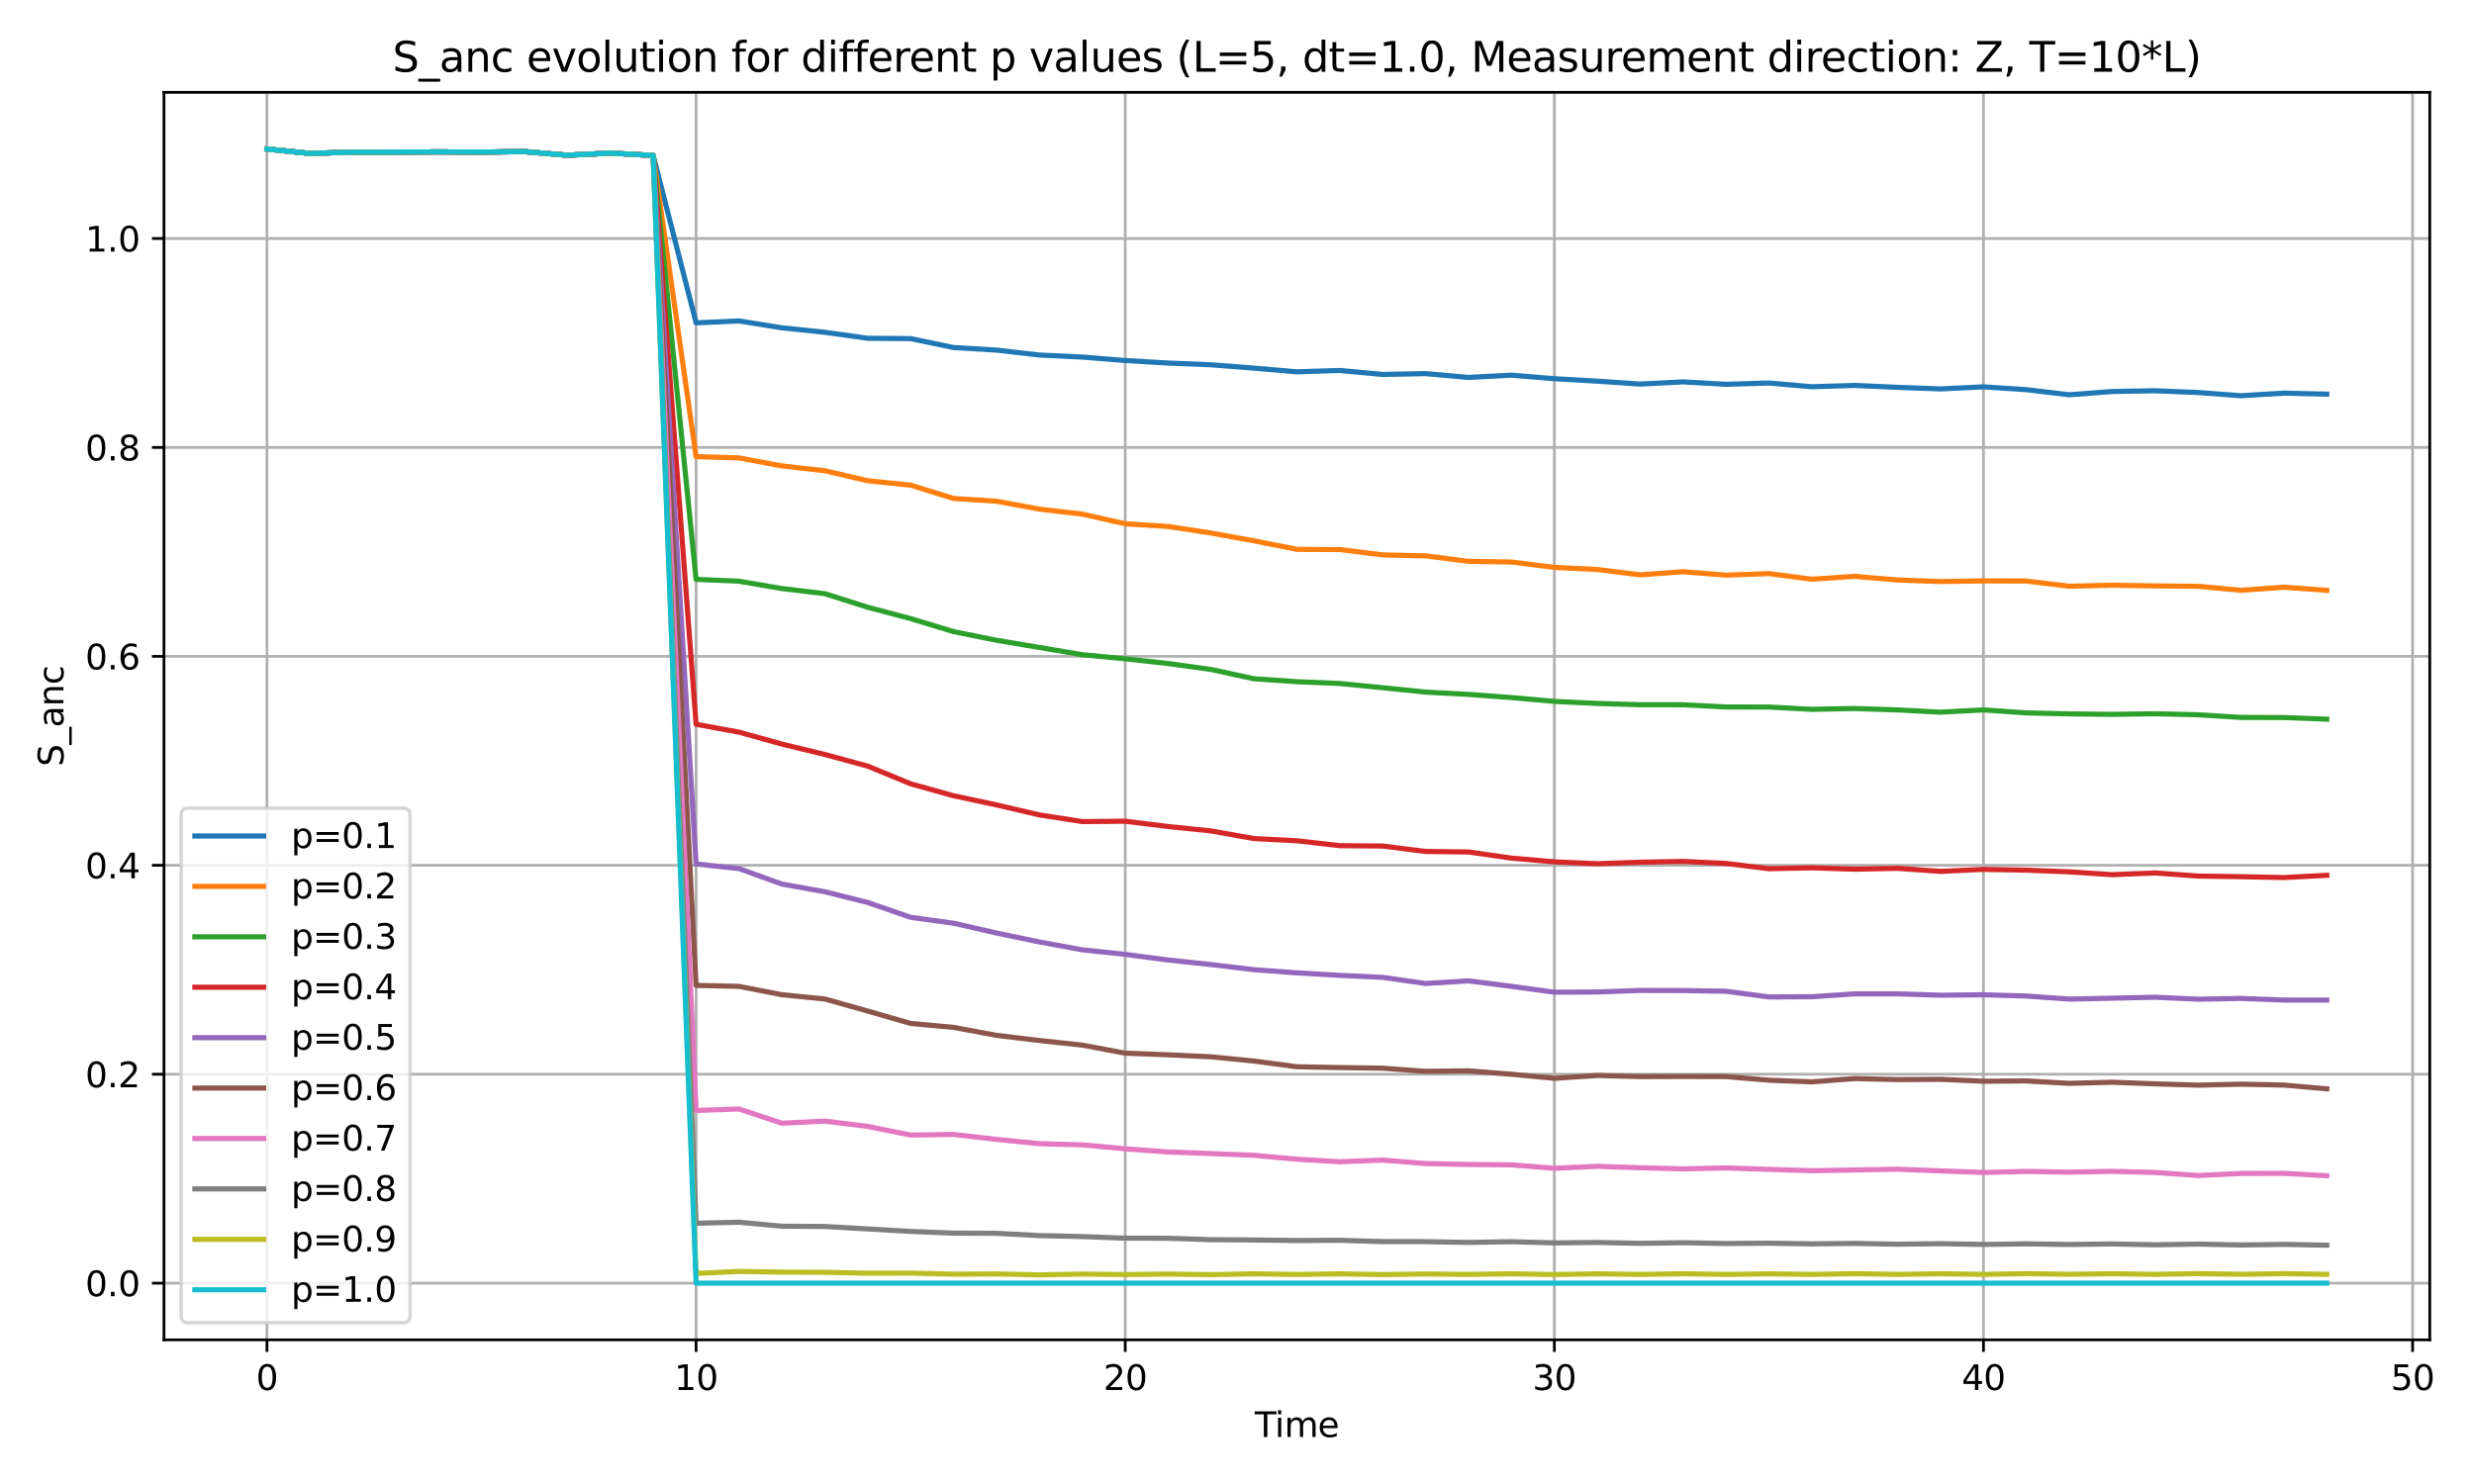 <?xml version="1.0" encoding="utf-8" standalone="no"?>
<!DOCTYPE svg PUBLIC "-//W3C//DTD SVG 1.1//EN"
  "http://www.w3.org/Graphics/SVG/1.1/DTD/svg11.dtd">
<svg xmlns:xlink="http://www.w3.org/1999/xlink" width="720pt" height="432pt" viewBox="0 0 720 432" xmlns="http://www.w3.org/2000/svg" version="1.1">
 <defs>
  <style type="text/css">*{stroke-linejoin: round; stroke-linecap: butt}</style>
 </defs>
 <g id="figure_1">
  <g id="patch_1">
   <path d="M 0 432 
L 720 432 
L 720 0 
L 0 0 
z
" style="fill: #ffffff"/>
  </g>
  <g id="axes_1">
   <g id="patch_2">
    <path d="M 47.72 390.04 
L 707.127 390.04 
L 707.127 26.88 
L 47.72 26.88 
z
" style="fill: #ffffff"/>
   </g>
   <g id="matplotlib.axis_1">
    <g id="xtick_1">
     <g id="line2d_1">
      <path d="M 77.693 390.04 
L 77.693 26.88 
" clip-path="url(#p3bf6d98d96)" style="fill: none; stroke: #b0b0b0; stroke-width: 0.8; stroke-linecap: square"/>
     </g>
     <g id="line2d_2">
      <defs>
       <path id="ma54928f739" d="M 0 0 
L 0 3.5 
" style="stroke: #000000; stroke-width: 0.8"/>
      </defs>
      <g>
       <use xlink:href="#ma54928f739" x="77.693" y="390.04" style="stroke: #000000; stroke-width: 0.8"/>
      </g>
     </g>
     <g id="text_1">
      <!-- 0 -->
      <g transform="translate(74.512 404.638) scale(0.1 -0.1)">
       <defs>
        <path id="DejaVuSans-30" d="M 2034 4250 
Q 1547 4250 1301 3770 
Q 1056 3291 1056 2328 
Q 1056 1369 1301 889 
Q 1547 409 2034 409 
Q 2525 409 2770 889 
Q 3016 1369 3016 2328 
Q 3016 3291 2770 3770 
Q 2525 4250 2034 4250 
z
M 2034 4750 
Q 2819 4750 3233 4129 
Q 3647 3509 3647 2328 
Q 3647 1150 3233 529 
Q 2819 -91 2034 -91 
Q 1250 -91 836 529 
Q 422 1150 422 2328 
Q 422 3509 836 4129 
Q 1250 4750 2034 4750 
z
" transform="scale(0.016)"/>
       </defs>
       <use xlink:href="#DejaVuSans-30"/>
      </g>
     </g>
    </g>
    <g id="xtick_2">
     <g id="line2d_3">
      <path d="M 202.581 390.04 
L 202.581 26.88 
" clip-path="url(#p3bf6d98d96)" style="fill: none; stroke: #b0b0b0; stroke-width: 0.8; stroke-linecap: square"/>
     </g>
     <g id="line2d_4">
      <g>
       <use xlink:href="#ma54928f739" x="202.581" y="390.04" style="stroke: #000000; stroke-width: 0.8"/>
      </g>
     </g>
     <g id="text_2">
      <!-- 10 -->
      <g transform="translate(196.218 404.638) scale(0.1 -0.1)">
       <defs>
        <path id="DejaVuSans-31" d="M 794 531 
L 1825 531 
L 1825 4091 
L 703 3866 
L 703 4441 
L 1819 4666 
L 2450 4666 
L 2450 531 
L 3481 531 
L 3481 0 
L 794 0 
L 794 531 
z
" transform="scale(0.016)"/>
       </defs>
       <use xlink:href="#DejaVuSans-31"/>
       <use xlink:href="#DejaVuSans-30" transform="translate(63.623 0)"/>
      </g>
     </g>
    </g>
    <g id="xtick_3">
     <g id="line2d_5">
      <path d="M 327.469 390.04 
L 327.469 26.88 
" clip-path="url(#p3bf6d98d96)" style="fill: none; stroke: #b0b0b0; stroke-width: 0.8; stroke-linecap: square"/>
     </g>
     <g id="line2d_6">
      <g>
       <use xlink:href="#ma54928f739" x="327.469" y="390.04" style="stroke: #000000; stroke-width: 0.8"/>
      </g>
     </g>
     <g id="text_3">
      <!-- 20 -->
      <g transform="translate(321.106 404.638) scale(0.1 -0.1)">
       <defs>
        <path id="DejaVuSans-32" d="M 1228 531 
L 3431 531 
L 3431 0 
L 469 0 
L 469 531 
Q 828 903 1448 1529 
Q 2069 2156 2228 2338 
Q 2531 2678 2651 2914 
Q 2772 3150 2772 3378 
Q 2772 3750 2511 3984 
Q 2250 4219 1831 4219 
Q 1534 4219 1204 4116 
Q 875 4013 500 3803 
L 500 4441 
Q 881 4594 1212 4672 
Q 1544 4750 1819 4750 
Q 2544 4750 2975 4387 
Q 3406 4025 3406 3419 
Q 3406 3131 3298 2873 
Q 3191 2616 2906 2266 
Q 2828 2175 2409 1742 
Q 1991 1309 1228 531 
z
" transform="scale(0.016)"/>
       </defs>
       <use xlink:href="#DejaVuSans-32"/>
       <use xlink:href="#DejaVuSans-30" transform="translate(63.623 0)"/>
      </g>
     </g>
    </g>
    <g id="xtick_4">
     <g id="line2d_7">
      <path d="M 452.356 390.04 
L 452.356 26.88 
" clip-path="url(#p3bf6d98d96)" style="fill: none; stroke: #b0b0b0; stroke-width: 0.8; stroke-linecap: square"/>
     </g>
     <g id="line2d_8">
      <g>
       <use xlink:href="#ma54928f739" x="452.356" y="390.04" style="stroke: #000000; stroke-width: 0.8"/>
      </g>
     </g>
     <g id="text_4">
      <!-- 30 -->
      <g transform="translate(445.994 404.638) scale(0.1 -0.1)">
       <defs>
        <path id="DejaVuSans-33" d="M 2597 2516 
Q 3050 2419 3304 2112 
Q 3559 1806 3559 1356 
Q 3559 666 3084 287 
Q 2609 -91 1734 -91 
Q 1441 -91 1130 -33 
Q 819 25 488 141 
L 488 750 
Q 750 597 1062 519 
Q 1375 441 1716 441 
Q 2309 441 2620 675 
Q 2931 909 2931 1356 
Q 2931 1769 2642 2001 
Q 2353 2234 1838 2234 
L 1294 2234 
L 1294 2753 
L 1863 2753 
Q 2328 2753 2575 2939 
Q 2822 3125 2822 3475 
Q 2822 3834 2567 4026 
Q 2313 4219 1838 4219 
Q 1578 4219 1281 4162 
Q 984 4106 628 3988 
L 628 4550 
Q 988 4650 1302 4700 
Q 1616 4750 1894 4750 
Q 2613 4750 3031 4423 
Q 3450 4097 3450 3541 
Q 3450 3153 3228 2886 
Q 3006 2619 2597 2516 
z
" transform="scale(0.016)"/>
       </defs>
       <use xlink:href="#DejaVuSans-33"/>
       <use xlink:href="#DejaVuSans-30" transform="translate(63.623 0)"/>
      </g>
     </g>
    </g>
    <g id="xtick_5">
     <g id="line2d_9">
      <path d="M 577.244 390.04 
L 577.244 26.88 
" clip-path="url(#p3bf6d98d96)" style="fill: none; stroke: #b0b0b0; stroke-width: 0.8; stroke-linecap: square"/>
     </g>
     <g id="line2d_10">
      <g>
       <use xlink:href="#ma54928f739" x="577.244" y="390.04" style="stroke: #000000; stroke-width: 0.8"/>
      </g>
     </g>
     <g id="text_5">
      <!-- 40 -->
      <g transform="translate(570.882 404.638) scale(0.1 -0.1)">
       <defs>
        <path id="DejaVuSans-34" d="M 2419 4116 
L 825 1625 
L 2419 1625 
L 2419 4116 
z
M 2253 4666 
L 3047 4666 
L 3047 1625 
L 3713 1625 
L 3713 1100 
L 3047 1100 
L 3047 0 
L 2419 0 
L 2419 1100 
L 313 1100 
L 313 1709 
L 2253 4666 
z
" transform="scale(0.016)"/>
       </defs>
       <use xlink:href="#DejaVuSans-34"/>
       <use xlink:href="#DejaVuSans-30" transform="translate(63.623 0)"/>
      </g>
     </g>
    </g>
    <g id="xtick_6">
     <g id="line2d_11">
      <path d="M 702.132 390.04 
L 702.132 26.88 
" clip-path="url(#p3bf6d98d96)" style="fill: none; stroke: #b0b0b0; stroke-width: 0.8; stroke-linecap: square"/>
     </g>
     <g id="line2d_12">
      <g>
       <use xlink:href="#ma54928f739" x="702.132" y="390.04" style="stroke: #000000; stroke-width: 0.8"/>
      </g>
     </g>
     <g id="text_6">
      <!-- 50 -->
      <g transform="translate(695.769 404.638) scale(0.1 -0.1)">
       <defs>
        <path id="DejaVuSans-35" d="M 691 4666 
L 3169 4666 
L 3169 4134 
L 1269 4134 
L 1269 2991 
Q 1406 3038 1543 3061 
Q 1681 3084 1819 3084 
Q 2600 3084 3056 2656 
Q 3513 2228 3513 1497 
Q 3513 744 3044 326 
Q 2575 -91 1722 -91 
Q 1428 -91 1123 -41 
Q 819 9 494 109 
L 494 744 
Q 775 591 1075 516 
Q 1375 441 1709 441 
Q 2250 441 2565 725 
Q 2881 1009 2881 1497 
Q 2881 1984 2565 2268 
Q 2250 2553 1709 2553 
Q 1456 2553 1204 2497 
Q 953 2441 691 2322 
L 691 4666 
z
" transform="scale(0.016)"/>
       </defs>
       <use xlink:href="#DejaVuSans-35"/>
       <use xlink:href="#DejaVuSans-30" transform="translate(63.623 0)"/>
      </g>
     </g>
    </g>
    <g id="text_7">
     <!-- Time -->
     <g transform="translate(365.19 418.317) scale(0.1 -0.1)">
      <defs>
       <path id="DejaVuSans-54" d="M -19 4666 
L 3928 4666 
L 3928 4134 
L 2272 4134 
L 2272 0 
L 1638 0 
L 1638 4134 
L -19 4134 
L -19 4666 
z
" transform="scale(0.016)"/>
       <path id="DejaVuSans-69" d="M 603 3500 
L 1178 3500 
L 1178 0 
L 603 0 
L 603 3500 
z
M 603 4863 
L 1178 4863 
L 1178 4134 
L 603 4134 
L 603 4863 
z
" transform="scale(0.016)"/>
       <path id="DejaVuSans-6d" d="M 3328 2828 
Q 3544 3216 3844 3400 
Q 4144 3584 4550 3584 
Q 5097 3584 5394 3201 
Q 5691 2819 5691 2113 
L 5691 0 
L 5113 0 
L 5113 2094 
Q 5113 2597 4934 2840 
Q 4756 3084 4391 3084 
Q 3944 3084 3684 2787 
Q 3425 2491 3425 1978 
L 3425 0 
L 2847 0 
L 2847 2094 
Q 2847 2600 2669 2842 
Q 2491 3084 2119 3084 
Q 1678 3084 1418 2786 
Q 1159 2488 1159 1978 
L 1159 0 
L 581 0 
L 581 3500 
L 1159 3500 
L 1159 2956 
Q 1356 3278 1631 3431 
Q 1906 3584 2284 3584 
Q 2666 3584 2933 3390 
Q 3200 3197 3328 2828 
z
" transform="scale(0.016)"/>
       <path id="DejaVuSans-65" d="M 3597 1894 
L 3597 1613 
L 953 1613 
Q 991 1019 1311 708 
Q 1631 397 2203 397 
Q 2534 397 2845 478 
Q 3156 559 3463 722 
L 3463 178 
Q 3153 47 2828 -22 
Q 2503 -91 2169 -91 
Q 1331 -91 842 396 
Q 353 884 353 1716 
Q 353 2575 817 3079 
Q 1281 3584 2069 3584 
Q 2775 3584 3186 3129 
Q 3597 2675 3597 1894 
z
M 3022 2063 
Q 3016 2534 2758 2815 
Q 2500 3097 2075 3097 
Q 1594 3097 1305 2825 
Q 1016 2553 972 2059 
L 3022 2063 
z
" transform="scale(0.016)"/>
      </defs>
      <use xlink:href="#DejaVuSans-54"/>
      <use xlink:href="#DejaVuSans-69" transform="translate(57.959 0)"/>
      <use xlink:href="#DejaVuSans-6d" transform="translate(85.742 0)"/>
      <use xlink:href="#DejaVuSans-65" transform="translate(183.154 0)"/>
     </g>
    </g>
   </g>
   <g id="matplotlib.axis_2">
    <g id="ytick_1">
     <g id="line2d_13">
      <path d="M 47.72 373.533 
L 707.127 373.533 
" clip-path="url(#p3bf6d98d96)" style="fill: none; stroke: #b0b0b0; stroke-width: 0.8; stroke-linecap: square"/>
     </g>
     <g id="line2d_14">
      <defs>
       <path id="m54a46d6763" d="M 0 0 
L -3.5 0 
" style="stroke: #000000; stroke-width: 0.8"/>
      </defs>
      <g>
       <use xlink:href="#m54a46d6763" x="47.72" y="373.533" style="stroke: #000000; stroke-width: 0.8"/>
      </g>
     </g>
     <g id="text_8">
      <!-- 0.0 -->
      <g transform="translate(24.817 377.332) scale(0.1 -0.1)">
       <defs>
        <path id="DejaVuSans-2e" d="M 684 794 
L 1344 794 
L 1344 0 
L 684 0 
L 684 794 
z
" transform="scale(0.016)"/>
       </defs>
       <use xlink:href="#DejaVuSans-30"/>
       <use xlink:href="#DejaVuSans-2e" transform="translate(63.623 0)"/>
       <use xlink:href="#DejaVuSans-30" transform="translate(95.41 0)"/>
      </g>
     </g>
    </g>
    <g id="ytick_2">
     <g id="line2d_15">
      <path d="M 47.72 312.711 
L 707.127 312.711 
" clip-path="url(#p3bf6d98d96)" style="fill: none; stroke: #b0b0b0; stroke-width: 0.8; stroke-linecap: square"/>
     </g>
     <g id="line2d_16">
      <g>
       <use xlink:href="#m54a46d6763" x="47.72" y="312.711" style="stroke: #000000; stroke-width: 0.8"/>
      </g>
     </g>
     <g id="text_9">
      <!-- 0.2 -->
      <g transform="translate(24.817 316.511) scale(0.1 -0.1)">
       <use xlink:href="#DejaVuSans-30"/>
       <use xlink:href="#DejaVuSans-2e" transform="translate(63.623 0)"/>
       <use xlink:href="#DejaVuSans-32" transform="translate(95.41 0)"/>
      </g>
     </g>
    </g>
    <g id="ytick_3">
     <g id="line2d_17">
      <path d="M 47.72 251.89 
L 707.127 251.89 
" clip-path="url(#p3bf6d98d96)" style="fill: none; stroke: #b0b0b0; stroke-width: 0.8; stroke-linecap: square"/>
     </g>
     <g id="line2d_18">
      <g>
       <use xlink:href="#m54a46d6763" x="47.72" y="251.89" style="stroke: #000000; stroke-width: 0.8"/>
      </g>
     </g>
     <g id="text_10">
      <!-- 0.4 -->
      <g transform="translate(24.817 255.689) scale(0.1 -0.1)">
       <use xlink:href="#DejaVuSans-30"/>
       <use xlink:href="#DejaVuSans-2e" transform="translate(63.623 0)"/>
       <use xlink:href="#DejaVuSans-34" transform="translate(95.41 0)"/>
      </g>
     </g>
    </g>
    <g id="ytick_4">
     <g id="line2d_19">
      <path d="M 47.72 191.069 
L 707.127 191.069 
" clip-path="url(#p3bf6d98d96)" style="fill: none; stroke: #b0b0b0; stroke-width: 0.8; stroke-linecap: square"/>
     </g>
     <g id="line2d_20">
      <g>
       <use xlink:href="#m54a46d6763" x="47.72" y="191.069" style="stroke: #000000; stroke-width: 0.8"/>
      </g>
     </g>
     <g id="text_11">
      <!-- 0.6 -->
      <g transform="translate(24.817 194.868) scale(0.1 -0.1)">
       <defs>
        <path id="DejaVuSans-36" d="M 2113 2584 
Q 1688 2584 1439 2293 
Q 1191 2003 1191 1497 
Q 1191 994 1439 701 
Q 1688 409 2113 409 
Q 2538 409 2786 701 
Q 3034 994 3034 1497 
Q 3034 2003 2786 2293 
Q 2538 2584 2113 2584 
z
M 3366 4563 
L 3366 3988 
Q 3128 4100 2886 4159 
Q 2644 4219 2406 4219 
Q 1781 4219 1451 3797 
Q 1122 3375 1075 2522 
Q 1259 2794 1537 2939 
Q 1816 3084 2150 3084 
Q 2853 3084 3261 2657 
Q 3669 2231 3669 1497 
Q 3669 778 3244 343 
Q 2819 -91 2113 -91 
Q 1303 -91 875 529 
Q 447 1150 447 2328 
Q 447 3434 972 4092 
Q 1497 4750 2381 4750 
Q 2619 4750 2861 4703 
Q 3103 4656 3366 4563 
z
" transform="scale(0.016)"/>
       </defs>
       <use xlink:href="#DejaVuSans-30"/>
       <use xlink:href="#DejaVuSans-2e" transform="translate(63.623 0)"/>
       <use xlink:href="#DejaVuSans-36" transform="translate(95.41 0)"/>
      </g>
     </g>
    </g>
    <g id="ytick_5">
     <g id="line2d_21">
      <path d="M 47.72 130.247 
L 707.127 130.247 
" clip-path="url(#p3bf6d98d96)" style="fill: none; stroke: #b0b0b0; stroke-width: 0.8; stroke-linecap: square"/>
     </g>
     <g id="line2d_22">
      <g>
       <use xlink:href="#m54a46d6763" x="47.72" y="130.247" style="stroke: #000000; stroke-width: 0.8"/>
      </g>
     </g>
     <g id="text_12">
      <!-- 0.8 -->
      <g transform="translate(24.817 134.046) scale(0.1 -0.1)">
       <defs>
        <path id="DejaVuSans-38" d="M 2034 2216 
Q 1584 2216 1326 1975 
Q 1069 1734 1069 1313 
Q 1069 891 1326 650 
Q 1584 409 2034 409 
Q 2484 409 2743 651 
Q 3003 894 3003 1313 
Q 3003 1734 2745 1975 
Q 2488 2216 2034 2216 
z
M 1403 2484 
Q 997 2584 770 2862 
Q 544 3141 544 3541 
Q 544 4100 942 4425 
Q 1341 4750 2034 4750 
Q 2731 4750 3128 4425 
Q 3525 4100 3525 3541 
Q 3525 3141 3298 2862 
Q 3072 2584 2669 2484 
Q 3125 2378 3379 2068 
Q 3634 1759 3634 1313 
Q 3634 634 3220 271 
Q 2806 -91 2034 -91 
Q 1263 -91 848 271 
Q 434 634 434 1313 
Q 434 1759 690 2068 
Q 947 2378 1403 2484 
z
M 1172 3481 
Q 1172 3119 1398 2916 
Q 1625 2713 2034 2713 
Q 2441 2713 2670 2916 
Q 2900 3119 2900 3481 
Q 2900 3844 2670 4047 
Q 2441 4250 2034 4250 
Q 1625 4250 1398 4047 
Q 1172 3844 1172 3481 
z
" transform="scale(0.016)"/>
       </defs>
       <use xlink:href="#DejaVuSans-30"/>
       <use xlink:href="#DejaVuSans-2e" transform="translate(63.623 0)"/>
       <use xlink:href="#DejaVuSans-38" transform="translate(95.41 0)"/>
      </g>
     </g>
    </g>
    <g id="ytick_6">
     <g id="line2d_23">
      <path d="M 47.72 69.426 
L 707.127 69.426 
" clip-path="url(#p3bf6d98d96)" style="fill: none; stroke: #b0b0b0; stroke-width: 0.8; stroke-linecap: square"/>
     </g>
     <g id="line2d_24">
      <g>
       <use xlink:href="#m54a46d6763" x="47.72" y="69.426" style="stroke: #000000; stroke-width: 0.8"/>
      </g>
     </g>
     <g id="text_13">
      <!-- 1.0 -->
      <g transform="translate(24.817 73.225) scale(0.1 -0.1)">
       <use xlink:href="#DejaVuSans-31"/>
       <use xlink:href="#DejaVuSans-2e" transform="translate(63.623 0)"/>
       <use xlink:href="#DejaVuSans-30" transform="translate(95.41 0)"/>
      </g>
     </g>
    </g>
    <g id="text_14">
     <!-- S_anc -->
     <g transform="translate(18.459 223.116) rotate(-90) scale(0.1 -0.1)">
      <defs>
       <path id="DejaVuSans-53" d="M 3425 4513 
L 3425 3897 
Q 3066 4069 2747 4153 
Q 2428 4238 2131 4238 
Q 1616 4238 1336 4038 
Q 1056 3838 1056 3469 
Q 1056 3159 1242 3001 
Q 1428 2844 1947 2747 
L 2328 2669 
Q 3034 2534 3370 2195 
Q 3706 1856 3706 1288 
Q 3706 609 3251 259 
Q 2797 -91 1919 -91 
Q 1588 -91 1214 -16 
Q 841 59 441 206 
L 441 856 
Q 825 641 1194 531 
Q 1563 422 1919 422 
Q 2459 422 2753 634 
Q 3047 847 3047 1241 
Q 3047 1584 2836 1778 
Q 2625 1972 2144 2069 
L 1759 2144 
Q 1053 2284 737 2584 
Q 422 2884 422 3419 
Q 422 4038 858 4394 
Q 1294 4750 2059 4750 
Q 2388 4750 2728 4690 
Q 3069 4631 3425 4513 
z
" transform="scale(0.016)"/>
       <path id="DejaVuSans-5f" d="M 3263 -1063 
L 3263 -1509 
L -63 -1509 
L -63 -1063 
L 3263 -1063 
z
" transform="scale(0.016)"/>
       <path id="DejaVuSans-61" d="M 2194 1759 
Q 1497 1759 1228 1600 
Q 959 1441 959 1056 
Q 959 750 1161 570 
Q 1363 391 1709 391 
Q 2188 391 2477 730 
Q 2766 1069 2766 1631 
L 2766 1759 
L 2194 1759 
z
M 3341 1997 
L 3341 0 
L 2766 0 
L 2766 531 
Q 2569 213 2275 61 
Q 1981 -91 1556 -91 
Q 1019 -91 701 211 
Q 384 513 384 1019 
Q 384 1609 779 1909 
Q 1175 2209 1959 2209 
L 2766 2209 
L 2766 2266 
Q 2766 2663 2505 2880 
Q 2244 3097 1772 3097 
Q 1472 3097 1187 3025 
Q 903 2953 641 2809 
L 641 3341 
Q 956 3463 1253 3523 
Q 1550 3584 1831 3584 
Q 2591 3584 2966 3190 
Q 3341 2797 3341 1997 
z
" transform="scale(0.016)"/>
       <path id="DejaVuSans-6e" d="M 3513 2113 
L 3513 0 
L 2938 0 
L 2938 2094 
Q 2938 2591 2744 2837 
Q 2550 3084 2163 3084 
Q 1697 3084 1428 2787 
Q 1159 2491 1159 1978 
L 1159 0 
L 581 0 
L 581 3500 
L 1159 3500 
L 1159 2956 
Q 1366 3272 1645 3428 
Q 1925 3584 2291 3584 
Q 2894 3584 3203 3211 
Q 3513 2838 3513 2113 
z
" transform="scale(0.016)"/>
       <path id="DejaVuSans-63" d="M 3122 3366 
L 3122 2828 
Q 2878 2963 2633 3030 
Q 2388 3097 2138 3097 
Q 1578 3097 1268 2742 
Q 959 2388 959 1747 
Q 959 1106 1268 751 
Q 1578 397 2138 397 
Q 2388 397 2633 464 
Q 2878 531 3122 666 
L 3122 134 
Q 2881 22 2623 -34 
Q 2366 -91 2075 -91 
Q 1284 -91 818 406 
Q 353 903 353 1747 
Q 353 2603 823 3093 
Q 1294 3584 2113 3584 
Q 2378 3584 2631 3529 
Q 2884 3475 3122 3366 
z
" transform="scale(0.016)"/>
      </defs>
      <use xlink:href="#DejaVuSans-53"/>
      <use xlink:href="#DejaVuSans-5f" transform="translate(63.477 0)"/>
      <use xlink:href="#DejaVuSans-61" transform="translate(113.477 0)"/>
      <use xlink:href="#DejaVuSans-6e" transform="translate(174.756 0)"/>
      <use xlink:href="#DejaVuSans-63" transform="translate(238.135 0)"/>
     </g>
    </g>
   </g>
   <g id="line2d_25">
    <path d="M 77.693 43.387 
L 90.182 44.658 
L 102.671 44.299 
L 115.159 44.279 
L 127.648 44.217 
L 140.137 44.274 
L 152.626 44.13 
L 165.114 45.188 
L 177.603 44.578 
L 190.092 45.254 
L 202.581 93.978 
L 215.07 93.424 
L 227.558 95.434 
L 240.047 96.725 
L 252.536 98.474 
L 265.025 98.579 
L 277.513 101.167 
L 290.002 101.918 
L 302.491 103.355 
L 314.98 103.943 
L 327.469 104.949 
L 339.957 105.688 
L 352.446 106.187 
L 364.935 107.166 
L 377.424 108.235 
L 389.912 107.845 
L 402.401 109.004 
L 414.89 108.758 
L 427.379 109.871 
L 439.868 109.208 
L 452.356 110.245 
L 464.845 110.952 
L 477.334 111.803 
L 489.823 111.165 
L 502.311 111.873 
L 514.8 111.5 
L 527.289 112.58 
L 539.778 112.198 
L 552.266 112.756 
L 564.755 113.212 
L 577.244 112.617 
L 589.733 113.431 
L 602.222 114.919 
L 614.71 113.967 
L 627.199 113.753 
L 639.688 114.259 
L 652.177 115.199 
L 664.665 114.442 
L 677.154 114.739 
" clip-path="url(#p3bf6d98d96)" style="fill: none; stroke: #1f77b4; stroke-width: 1.5; stroke-linecap: square"/>
   </g>
   <g id="line2d_26">
    <path d="M 77.693 43.387 
L 90.182 44.658 
L 102.671 44.299 
L 115.159 44.279 
L 127.648 44.217 
L 140.137 44.274 
L 152.626 44.13 
L 165.114 45.188 
L 177.603 44.578 
L 190.092 45.254 
L 202.581 132.929 
L 215.07 133.296 
L 227.558 135.636 
L 240.047 137.037 
L 252.536 139.948 
L 265.025 141.233 
L 277.513 145.11 
L 290.002 145.902 
L 302.491 148.216 
L 314.98 149.658 
L 327.469 152.479 
L 339.957 153.26 
L 352.446 155.173 
L 364.935 157.441 
L 377.424 159.915 
L 389.912 159.968 
L 402.401 161.534 
L 414.89 161.82 
L 427.379 163.401 
L 439.868 163.61 
L 452.356 165.165 
L 464.845 165.784 
L 477.334 167.337 
L 489.823 166.431 
L 502.311 167.426 
L 514.8 166.981 
L 527.289 168.606 
L 539.778 167.775 
L 552.266 168.836 
L 564.755 169.286 
L 577.244 169.108 
L 589.733 169.139 
L 602.222 170.654 
L 614.71 170.358 
L 627.199 170.561 
L 639.688 170.669 
L 652.177 171.839 
L 664.665 170.947 
L 677.154 171.849 
" clip-path="url(#p3bf6d98d96)" style="fill: none; stroke: #ff7f0e; stroke-width: 1.5; stroke-linecap: square"/>
   </g>
   <g id="line2d_27">
    <path d="M 77.693 43.387 
L 90.182 44.658 
L 102.671 44.299 
L 115.159 44.279 
L 127.648 44.217 
L 140.137 44.274 
L 152.626 44.13 
L 165.114 45.188 
L 177.603 44.578 
L 190.092 45.254 
L 202.581 168.646 
L 215.07 169.19 
L 227.558 171.33 
L 240.047 172.824 
L 252.536 176.778 
L 265.025 180.08 
L 277.513 183.873 
L 290.002 186.38 
L 302.491 188.479 
L 314.98 190.585 
L 327.469 191.778 
L 339.957 193.158 
L 352.446 194.886 
L 364.935 197.59 
L 377.424 198.446 
L 389.912 198.965 
L 402.401 200.201 
L 414.89 201.472 
L 427.379 202.149 
L 439.868 203.064 
L 452.356 204.179 
L 464.845 204.777 
L 477.334 205.144 
L 489.823 205.165 
L 502.311 205.807 
L 514.8 205.821 
L 527.289 206.493 
L 539.778 206.249 
L 552.266 206.664 
L 564.755 207.318 
L 577.244 206.657 
L 589.733 207.531 
L 602.222 207.812 
L 614.71 207.956 
L 627.199 207.777 
L 639.688 208.071 
L 652.177 208.846 
L 664.665 208.881 
L 677.154 209.351 
" clip-path="url(#p3bf6d98d96)" style="fill: none; stroke: #2ca02c; stroke-width: 1.5; stroke-linecap: square"/>
   </g>
   <g id="line2d_28">
    <path d="M 77.693 43.387 
L 90.182 44.658 
L 102.671 44.299 
L 115.159 44.279 
L 127.648 44.217 
L 140.137 44.274 
L 152.626 44.13 
L 165.114 45.188 
L 177.603 44.578 
L 190.092 45.254 
L 202.581 210.848 
L 215.07 213.132 
L 227.558 216.61 
L 240.047 219.629 
L 252.536 223.022 
L 265.025 228.175 
L 277.513 231.651 
L 290.002 234.311 
L 302.491 237.227 
L 314.98 239.164 
L 327.469 239.061 
L 339.957 240.604 
L 352.446 241.893 
L 364.935 244.111 
L 377.424 244.751 
L 389.912 246.176 
L 402.401 246.289 
L 414.89 247.859 
L 427.379 248.014 
L 439.868 249.801 
L 452.356 250.885 
L 464.845 251.432 
L 477.334 250.993 
L 489.823 250.763 
L 502.311 251.349 
L 514.8 252.879 
L 527.289 252.626 
L 539.778 253.026 
L 552.266 252.772 
L 564.755 253.658 
L 577.244 253.078 
L 589.733 253.305 
L 602.222 253.792 
L 614.71 254.624 
L 627.199 254.12 
L 639.688 255.029 
L 652.177 255.204 
L 664.665 255.457 
L 677.154 254.808 
" clip-path="url(#p3bf6d98d96)" style="fill: none; stroke: #d62728; stroke-width: 1.5; stroke-linecap: square"/>
   </g>
   <g id="line2d_29">
    <path d="M 77.693 43.387 
L 90.182 44.658 
L 102.671 44.299 
L 115.159 44.279 
L 127.648 44.217 
L 140.137 44.274 
L 152.626 44.13 
L 165.114 45.188 
L 177.603 44.578 
L 190.092 45.254 
L 202.581 251.501 
L 215.07 252.854 
L 227.558 257.36 
L 240.047 259.596 
L 252.536 262.719 
L 265.025 267.042 
L 277.513 268.75 
L 290.002 271.609 
L 302.491 274.207 
L 314.98 276.496 
L 327.469 277.825 
L 339.957 279.461 
L 352.446 280.787 
L 364.935 282.282 
L 377.424 283.203 
L 389.912 283.928 
L 402.401 284.523 
L 414.89 286.296 
L 427.379 285.535 
L 439.868 287.13 
L 452.356 288.836 
L 464.845 288.769 
L 477.334 288.328 
L 489.823 288.359 
L 502.311 288.557 
L 514.8 290.215 
L 527.289 290.157 
L 539.778 289.316 
L 552.266 289.314 
L 564.755 289.717 
L 577.244 289.583 
L 589.733 289.953 
L 602.222 290.843 
L 614.71 290.588 
L 627.199 290.295 
L 639.688 290.866 
L 652.177 290.655 
L 664.665 291.12 
L 677.154 291.131 
" clip-path="url(#p3bf6d98d96)" style="fill: none; stroke: #9467bd; stroke-width: 1.5; stroke-linecap: square"/>
   </g>
   <g id="line2d_30">
    <path d="M 77.693 43.387 
L 90.182 44.658 
L 102.671 44.299 
L 115.159 44.279 
L 127.648 44.217 
L 140.137 44.274 
L 152.626 44.13 
L 165.114 45.188 
L 177.603 44.578 
L 190.092 45.254 
L 202.581 286.851 
L 215.07 287.139 
L 227.558 289.571 
L 240.047 290.818 
L 252.536 294.329 
L 265.025 297.931 
L 277.513 299.076 
L 290.002 301.392 
L 302.491 302.901 
L 314.98 304.24 
L 327.469 306.583 
L 339.957 307.062 
L 352.446 307.646 
L 364.935 308.868 
L 377.424 310.539 
L 389.912 310.782 
L 402.401 310.957 
L 414.89 311.873 
L 427.379 311.723 
L 439.868 312.716 
L 452.356 313.907 
L 464.845 313.077 
L 477.334 313.403 
L 489.823 313.361 
L 502.311 313.393 
L 514.8 314.452 
L 527.289 314.936 
L 539.778 313.979 
L 552.266 314.277 
L 564.755 314.203 
L 577.244 314.751 
L 589.733 314.666 
L 602.222 315.374 
L 614.71 315.051 
L 627.199 315.512 
L 639.688 315.894 
L 652.177 315.609 
L 664.665 315.865 
L 677.154 316.969 
" clip-path="url(#p3bf6d98d96)" style="fill: none; stroke: #8c564b; stroke-width: 1.5; stroke-linecap: square"/>
   </g>
   <g id="line2d_31">
    <path d="M 77.693 43.387 
L 90.182 44.658 
L 102.671 44.299 
L 115.159 44.279 
L 127.648 44.217 
L 140.137 44.274 
L 152.626 44.13 
L 165.114 45.188 
L 177.603 44.578 
L 190.092 45.254 
L 202.581 323.263 
L 215.07 322.833 
L 227.558 326.967 
L 240.047 326.354 
L 252.536 327.909 
L 265.025 330.422 
L 277.513 330.239 
L 290.002 331.682 
L 302.491 332.93 
L 314.98 333.272 
L 327.469 334.42 
L 339.957 335.349 
L 352.446 335.81 
L 364.935 336.315 
L 377.424 337.452 
L 389.912 338.19 
L 402.401 337.707 
L 414.89 338.71 
L 427.379 338.984 
L 439.868 339.089 
L 452.356 340.092 
L 464.845 339.528 
L 477.334 339.93 
L 489.823 340.272 
L 502.311 339.988 
L 514.8 340.406 
L 527.289 340.802 
L 539.778 340.588 
L 552.266 340.366 
L 564.755 340.85 
L 577.244 341.316 
L 589.733 341.002 
L 602.222 341.222 
L 614.71 340.983 
L 627.199 341.306 
L 639.688 342.202 
L 652.177 341.593 
L 664.665 341.56 
L 677.154 342.257 
" clip-path="url(#p3bf6d98d96)" style="fill: none; stroke: #e377c2; stroke-width: 1.5; stroke-linecap: square"/>
   </g>
   <g id="line2d_32">
    <path d="M 77.693 43.387 
L 90.182 44.658 
L 102.671 44.299 
L 115.159 44.279 
L 127.648 44.217 
L 140.137 44.274 
L 152.626 44.13 
L 165.114 45.188 
L 177.603 44.578 
L 190.092 45.254 
L 202.581 356.094 
L 215.07 355.792 
L 227.558 356.957 
L 240.047 357.031 
L 252.536 357.755 
L 265.025 358.473 
L 277.513 358.971 
L 290.002 359.025 
L 302.491 359.685 
L 314.98 359.969 
L 327.469 360.441 
L 339.957 360.456 
L 352.446 360.875 
L 364.935 360.965 
L 377.424 361.125 
L 389.912 361.055 
L 402.401 361.428 
L 414.89 361.452 
L 427.379 361.677 
L 439.868 361.467 
L 452.356 361.816 
L 464.845 361.677 
L 477.334 361.943 
L 489.823 361.756 
L 502.311 361.987 
L 514.8 361.9 
L 527.289 362.091 
L 539.778 361.961 
L 552.266 362.193 
L 564.755 362.043 
L 577.244 362.259 
L 589.733 362.086 
L 602.222 362.273 
L 614.71 362.112 
L 627.199 362.361 
L 639.688 362.156 
L 652.177 362.417 
L 664.665 362.242 
L 677.154 362.484 
" clip-path="url(#p3bf6d98d96)" style="fill: none; stroke: #7f7f7f; stroke-width: 1.5; stroke-linecap: square"/>
   </g>
   <g id="line2d_33">
    <path d="M 77.693 43.387 
L 90.182 44.658 
L 102.671 44.299 
L 115.159 44.279 
L 127.648 44.217 
L 140.137 44.274 
L 152.626 44.13 
L 165.114 45.188 
L 177.603 44.578 
L 190.092 45.254 
L 202.581 370.708 
L 215.07 370.124 
L 227.558 370.322 
L 240.047 370.36 
L 252.536 370.648 
L 265.025 370.611 
L 277.513 370.924 
L 290.002 370.852 
L 302.491 371.123 
L 314.98 370.89 
L 327.469 371.041 
L 339.957 370.888 
L 352.446 371.063 
L 364.935 370.814 
L 377.424 371.012 
L 389.912 370.816 
L 402.401 371.051 
L 414.89 370.865 
L 427.379 370.991 
L 439.868 370.808 
L 452.356 371.035 
L 464.845 370.816 
L 477.334 370.993 
L 489.823 370.794 
L 502.311 370.996 
L 514.8 370.826 
L 527.289 370.987 
L 539.778 370.768 
L 552.266 370.982 
L 564.755 370.798 
L 577.244 370.978 
L 589.733 370.771 
L 602.222 370.959 
L 614.71 370.783 
L 627.199 370.976 
L 639.688 370.761 
L 652.177 370.952 
L 664.665 370.77 
L 677.154 370.966 
" clip-path="url(#p3bf6d98d96)" style="fill: none; stroke: #bcbd22; stroke-width: 1.5; stroke-linecap: square"/>
   </g>
   <g id="line2d_34">
    <path d="M 77.693 43.387 
L 90.182 44.658 
L 102.671 44.299 
L 115.159 44.279 
L 127.648 44.217 
L 140.137 44.274 
L 152.626 44.13 
L 165.114 45.188 
L 177.603 44.578 
L 190.092 45.254 
L 202.581 373.533 
L 215.07 373.533 
L 227.558 373.533 
L 240.047 373.533 
L 252.536 373.533 
L 265.025 373.533 
L 277.513 373.533 
L 290.002 373.533 
L 302.491 373.533 
L 314.98 373.533 
L 327.469 373.533 
L 339.957 373.533 
L 352.446 373.533 
L 364.935 373.533 
L 377.424 373.533 
L 389.912 373.533 
L 402.401 373.533 
L 414.89 373.533 
L 427.379 373.533 
L 439.868 373.533 
L 452.356 373.533 
L 464.845 373.533 
L 477.334 373.533 
L 489.823 373.533 
L 502.311 373.533 
L 514.8 373.533 
L 527.289 373.533 
L 539.778 373.533 
L 552.266 373.533 
L 564.755 373.533 
L 577.244 373.533 
L 589.733 373.533 
L 602.222 373.533 
L 614.71 373.533 
L 627.199 373.533 
L 639.688 373.533 
L 652.177 373.533 
L 664.665 373.533 
L 677.154 373.533 
" clip-path="url(#p3bf6d98d96)" style="fill: none; stroke: #17becf; stroke-width: 1.5; stroke-linecap: square"/>
   </g>
   <g id="patch_3">
    <path d="M 47.72 390.04 
L 47.72 26.88 
" style="fill: none; stroke: #000000; stroke-width: 0.8; stroke-linejoin: miter; stroke-linecap: square"/>
   </g>
   <g id="patch_4">
    <path d="M 707.127 390.04 
L 707.127 26.88 
" style="fill: none; stroke: #000000; stroke-width: 0.8; stroke-linejoin: miter; stroke-linecap: square"/>
   </g>
   <g id="patch_5">
    <path d="M 47.72 390.04 
L 707.127 390.04 
" style="fill: none; stroke: #000000; stroke-width: 0.8; stroke-linejoin: miter; stroke-linecap: square"/>
   </g>
   <g id="patch_6">
    <path d="M 47.72 26.88 
L 707.127 26.88 
" style="fill: none; stroke: #000000; stroke-width: 0.8; stroke-linejoin: miter; stroke-linecap: square"/>
   </g>
   <g id="text_15">
    <!-- S_anc evolution for different p values (L=5, dt=1.0, Measurement direction: Z, T=10*L) -->
    <g transform="translate(114.236 20.88) scale(0.12 -0.12)">
     <defs>
      <path id="DejaVuSans-20" transform="scale(0.016)"/>
      <path id="DejaVuSans-76" d="M 191 3500 
L 800 3500 
L 1894 563 
L 2988 3500 
L 3597 3500 
L 2284 0 
L 1503 0 
L 191 3500 
z
" transform="scale(0.016)"/>
      <path id="DejaVuSans-6f" d="M 1959 3097 
Q 1497 3097 1228 2736 
Q 959 2375 959 1747 
Q 959 1119 1226 758 
Q 1494 397 1959 397 
Q 2419 397 2687 759 
Q 2956 1122 2956 1747 
Q 2956 2369 2687 2733 
Q 2419 3097 1959 3097 
z
M 1959 3584 
Q 2709 3584 3137 3096 
Q 3566 2609 3566 1747 
Q 3566 888 3137 398 
Q 2709 -91 1959 -91 
Q 1206 -91 779 398 
Q 353 888 353 1747 
Q 353 2609 779 3096 
Q 1206 3584 1959 3584 
z
" transform="scale(0.016)"/>
      <path id="DejaVuSans-6c" d="M 603 4863 
L 1178 4863 
L 1178 0 
L 603 0 
L 603 4863 
z
" transform="scale(0.016)"/>
      <path id="DejaVuSans-75" d="M 544 1381 
L 544 3500 
L 1119 3500 
L 1119 1403 
Q 1119 906 1312 657 
Q 1506 409 1894 409 
Q 2359 409 2629 706 
Q 2900 1003 2900 1516 
L 2900 3500 
L 3475 3500 
L 3475 0 
L 2900 0 
L 2900 538 
Q 2691 219 2414 64 
Q 2138 -91 1772 -91 
Q 1169 -91 856 284 
Q 544 659 544 1381 
z
M 1991 3584 
L 1991 3584 
z
" transform="scale(0.016)"/>
      <path id="DejaVuSans-74" d="M 1172 4494 
L 1172 3500 
L 2356 3500 
L 2356 3053 
L 1172 3053 
L 1172 1153 
Q 1172 725 1289 603 
Q 1406 481 1766 481 
L 2356 481 
L 2356 0 
L 1766 0 
Q 1100 0 847 248 
Q 594 497 594 1153 
L 594 3053 
L 172 3053 
L 172 3500 
L 594 3500 
L 594 4494 
L 1172 4494 
z
" transform="scale(0.016)"/>
      <path id="DejaVuSans-66" d="M 2375 4863 
L 2375 4384 
L 1825 4384 
Q 1516 4384 1395 4259 
Q 1275 4134 1275 3809 
L 1275 3500 
L 2222 3500 
L 2222 3053 
L 1275 3053 
L 1275 0 
L 697 0 
L 697 3053 
L 147 3053 
L 147 3500 
L 697 3500 
L 697 3744 
Q 697 4328 969 4595 
Q 1241 4863 1831 4863 
L 2375 4863 
z
" transform="scale(0.016)"/>
      <path id="DejaVuSans-72" d="M 2631 2963 
Q 2534 3019 2420 3045 
Q 2306 3072 2169 3072 
Q 1681 3072 1420 2755 
Q 1159 2438 1159 1844 
L 1159 0 
L 581 0 
L 581 3500 
L 1159 3500 
L 1159 2956 
Q 1341 3275 1631 3429 
Q 1922 3584 2338 3584 
Q 2397 3584 2469 3576 
Q 2541 3569 2628 3553 
L 2631 2963 
z
" transform="scale(0.016)"/>
      <path id="DejaVuSans-64" d="M 2906 2969 
L 2906 4863 
L 3481 4863 
L 3481 0 
L 2906 0 
L 2906 525 
Q 2725 213 2448 61 
Q 2172 -91 1784 -91 
Q 1150 -91 751 415 
Q 353 922 353 1747 
Q 353 2572 751 3078 
Q 1150 3584 1784 3584 
Q 2172 3584 2448 3432 
Q 2725 3281 2906 2969 
z
M 947 1747 
Q 947 1113 1208 752 
Q 1469 391 1925 391 
Q 2381 391 2643 752 
Q 2906 1113 2906 1747 
Q 2906 2381 2643 2742 
Q 2381 3103 1925 3103 
Q 1469 3103 1208 2742 
Q 947 2381 947 1747 
z
" transform="scale(0.016)"/>
      <path id="DejaVuSans-70" d="M 1159 525 
L 1159 -1331 
L 581 -1331 
L 581 3500 
L 1159 3500 
L 1159 2969 
Q 1341 3281 1617 3432 
Q 1894 3584 2278 3584 
Q 2916 3584 3314 3078 
Q 3713 2572 3713 1747 
Q 3713 922 3314 415 
Q 2916 -91 2278 -91 
Q 1894 -91 1617 61 
Q 1341 213 1159 525 
z
M 3116 1747 
Q 3116 2381 2855 2742 
Q 2594 3103 2138 3103 
Q 1681 3103 1420 2742 
Q 1159 2381 1159 1747 
Q 1159 1113 1420 752 
Q 1681 391 2138 391 
Q 2594 391 2855 752 
Q 3116 1113 3116 1747 
z
" transform="scale(0.016)"/>
      <path id="DejaVuSans-73" d="M 2834 3397 
L 2834 2853 
Q 2591 2978 2328 3040 
Q 2066 3103 1784 3103 
Q 1356 3103 1142 2972 
Q 928 2841 928 2578 
Q 928 2378 1081 2264 
Q 1234 2150 1697 2047 
L 1894 2003 
Q 2506 1872 2764 1633 
Q 3022 1394 3022 966 
Q 3022 478 2636 193 
Q 2250 -91 1575 -91 
Q 1294 -91 989 -36 
Q 684 19 347 128 
L 347 722 
Q 666 556 975 473 
Q 1284 391 1588 391 
Q 1994 391 2212 530 
Q 2431 669 2431 922 
Q 2431 1156 2273 1281 
Q 2116 1406 1581 1522 
L 1381 1569 
Q 847 1681 609 1914 
Q 372 2147 372 2553 
Q 372 3047 722 3315 
Q 1072 3584 1716 3584 
Q 2034 3584 2315 3537 
Q 2597 3491 2834 3397 
z
" transform="scale(0.016)"/>
      <path id="DejaVuSans-28" d="M 1984 4856 
Q 1566 4138 1362 3434 
Q 1159 2731 1159 2009 
Q 1159 1288 1364 580 
Q 1569 -128 1984 -844 
L 1484 -844 
Q 1016 -109 783 600 
Q 550 1309 550 2009 
Q 550 2706 781 3412 
Q 1013 4119 1484 4856 
L 1984 4856 
z
" transform="scale(0.016)"/>
      <path id="DejaVuSans-4c" d="M 628 4666 
L 1259 4666 
L 1259 531 
L 3531 531 
L 3531 0 
L 628 0 
L 628 4666 
z
" transform="scale(0.016)"/>
      <path id="DejaVuSans-3d" d="M 678 2906 
L 4684 2906 
L 4684 2381 
L 678 2381 
L 678 2906 
z
M 678 1631 
L 4684 1631 
L 4684 1100 
L 678 1100 
L 678 1631 
z
" transform="scale(0.016)"/>
      <path id="DejaVuSans-2c" d="M 750 794 
L 1409 794 
L 1409 256 
L 897 -744 
L 494 -744 
L 750 256 
L 750 794 
z
" transform="scale(0.016)"/>
      <path id="DejaVuSans-4d" d="M 628 4666 
L 1569 4666 
L 2759 1491 
L 3956 4666 
L 4897 4666 
L 4897 0 
L 4281 0 
L 4281 4097 
L 3078 897 
L 2444 897 
L 1241 4097 
L 1241 0 
L 628 0 
L 628 4666 
z
" transform="scale(0.016)"/>
      <path id="DejaVuSans-3a" d="M 750 794 
L 1409 794 
L 1409 0 
L 750 0 
L 750 794 
z
M 750 3309 
L 1409 3309 
L 1409 2516 
L 750 2516 
L 750 3309 
z
" transform="scale(0.016)"/>
      <path id="DejaVuSans-5a" d="M 359 4666 
L 4025 4666 
L 4025 4184 
L 1075 531 
L 4097 531 
L 4097 0 
L 288 0 
L 288 481 
L 3238 4134 
L 359 4134 
L 359 4666 
z
" transform="scale(0.016)"/>
      <path id="DejaVuSans-2a" d="M 3009 3897 
L 1888 3291 
L 3009 2681 
L 2828 2375 
L 1778 3009 
L 1778 1831 
L 1422 1831 
L 1422 3009 
L 372 2375 
L 191 2681 
L 1313 3291 
L 191 3897 
L 372 4206 
L 1422 3572 
L 1422 4750 
L 1778 4750 
L 1778 3572 
L 2828 4206 
L 3009 3897 
z
" transform="scale(0.016)"/>
      <path id="DejaVuSans-29" d="M 513 4856 
L 1013 4856 
Q 1481 4119 1714 3412 
Q 1947 2706 1947 2009 
Q 1947 1309 1714 600 
Q 1481 -109 1013 -844 
L 513 -844 
Q 928 -128 1133 580 
Q 1338 1288 1338 2009 
Q 1338 2731 1133 3434 
Q 928 4138 513 4856 
z
" transform="scale(0.016)"/>
     </defs>
     <use xlink:href="#DejaVuSans-53"/>
     <use xlink:href="#DejaVuSans-5f" transform="translate(63.477 0)"/>
     <use xlink:href="#DejaVuSans-61" transform="translate(113.477 0)"/>
     <use xlink:href="#DejaVuSans-6e" transform="translate(174.756 0)"/>
     <use xlink:href="#DejaVuSans-63" transform="translate(238.135 0)"/>
     <use xlink:href="#DejaVuSans-20" transform="translate(293.115 0)"/>
     <use xlink:href="#DejaVuSans-65" transform="translate(324.902 0)"/>
     <use xlink:href="#DejaVuSans-76" transform="translate(386.426 0)"/>
     <use xlink:href="#DejaVuSans-6f" transform="translate(445.605 0)"/>
     <use xlink:href="#DejaVuSans-6c" transform="translate(506.787 0)"/>
     <use xlink:href="#DejaVuSans-75" transform="translate(534.57 0)"/>
     <use xlink:href="#DejaVuSans-74" transform="translate(597.949 0)"/>
     <use xlink:href="#DejaVuSans-69" transform="translate(637.158 0)"/>
     <use xlink:href="#DejaVuSans-6f" transform="translate(664.941 0)"/>
     <use xlink:href="#DejaVuSans-6e" transform="translate(726.123 0)"/>
     <use xlink:href="#DejaVuSans-20" transform="translate(789.502 0)"/>
     <use xlink:href="#DejaVuSans-66" transform="translate(821.289 0)"/>
     <use xlink:href="#DejaVuSans-6f" transform="translate(856.494 0)"/>
     <use xlink:href="#DejaVuSans-72" transform="translate(917.676 0)"/>
     <use xlink:href="#DejaVuSans-20" transform="translate(958.789 0)"/>
     <use xlink:href="#DejaVuSans-64" transform="translate(990.576 0)"/>
     <use xlink:href="#DejaVuSans-69" transform="translate(1054.053 0)"/>
     <use xlink:href="#DejaVuSans-66" transform="translate(1081.836 0)"/>
     <use xlink:href="#DejaVuSans-66" transform="translate(1117.041 0)"/>
     <use xlink:href="#DejaVuSans-65" transform="translate(1152.246 0)"/>
     <use xlink:href="#DejaVuSans-72" transform="translate(1213.77 0)"/>
     <use xlink:href="#DejaVuSans-65" transform="translate(1252.633 0)"/>
     <use xlink:href="#DejaVuSans-6e" transform="translate(1314.156 0)"/>
     <use xlink:href="#DejaVuSans-74" transform="translate(1377.535 0)"/>
     <use xlink:href="#DejaVuSans-20" transform="translate(1416.744 0)"/>
     <use xlink:href="#DejaVuSans-70" transform="translate(1448.531 0)"/>
     <use xlink:href="#DejaVuSans-20" transform="translate(1512.008 0)"/>
     <use xlink:href="#DejaVuSans-76" transform="translate(1543.795 0)"/>
     <use xlink:href="#DejaVuSans-61" transform="translate(1602.975 0)"/>
     <use xlink:href="#DejaVuSans-6c" transform="translate(1664.254 0)"/>
     <use xlink:href="#DejaVuSans-75" transform="translate(1692.037 0)"/>
     <use xlink:href="#DejaVuSans-65" transform="translate(1755.416 0)"/>
     <use xlink:href="#DejaVuSans-73" transform="translate(1816.939 0)"/>
     <use xlink:href="#DejaVuSans-20" transform="translate(1869.039 0)"/>
     <use xlink:href="#DejaVuSans-28" transform="translate(1900.826 0)"/>
     <use xlink:href="#DejaVuSans-4c" transform="translate(1939.84 0)"/>
     <use xlink:href="#DejaVuSans-3d" transform="translate(1995.553 0)"/>
     <use xlink:href="#DejaVuSans-35" transform="translate(2079.342 0)"/>
     <use xlink:href="#DejaVuSans-2c" transform="translate(2142.965 0)"/>
     <use xlink:href="#DejaVuSans-20" transform="translate(2174.752 0)"/>
     <use xlink:href="#DejaVuSans-64" transform="translate(2206.539 0)"/>
     <use xlink:href="#DejaVuSans-74" transform="translate(2270.016 0)"/>
     <use xlink:href="#DejaVuSans-3d" transform="translate(2309.225 0)"/>
     <use xlink:href="#DejaVuSans-31" transform="translate(2393.014 0)"/>
     <use xlink:href="#DejaVuSans-2e" transform="translate(2456.637 0)"/>
     <use xlink:href="#DejaVuSans-30" transform="translate(2488.424 0)"/>
     <use xlink:href="#DejaVuSans-2c" transform="translate(2552.047 0)"/>
     <use xlink:href="#DejaVuSans-20" transform="translate(2583.834 0)"/>
     <use xlink:href="#DejaVuSans-4d" transform="translate(2615.621 0)"/>
     <use xlink:href="#DejaVuSans-65" transform="translate(2701.9 0)"/>
     <use xlink:href="#DejaVuSans-61" transform="translate(2763.424 0)"/>
     <use xlink:href="#DejaVuSans-73" transform="translate(2824.703 0)"/>
     <use xlink:href="#DejaVuSans-75" transform="translate(2876.803 0)"/>
     <use xlink:href="#DejaVuSans-72" transform="translate(2940.182 0)"/>
     <use xlink:href="#DejaVuSans-65" transform="translate(2979.045 0)"/>
     <use xlink:href="#DejaVuSans-6d" transform="translate(3040.568 0)"/>
     <use xlink:href="#DejaVuSans-65" transform="translate(3137.98 0)"/>
     <use xlink:href="#DejaVuSans-6e" transform="translate(3199.504 0)"/>
     <use xlink:href="#DejaVuSans-74" transform="translate(3262.883 0)"/>
     <use xlink:href="#DejaVuSans-20" transform="translate(3302.092 0)"/>
     <use xlink:href="#DejaVuSans-64" transform="translate(3333.879 0)"/>
     <use xlink:href="#DejaVuSans-69" transform="translate(3397.355 0)"/>
     <use xlink:href="#DejaVuSans-72" transform="translate(3425.139 0)"/>
     <use xlink:href="#DejaVuSans-65" transform="translate(3464.002 0)"/>
     <use xlink:href="#DejaVuSans-63" transform="translate(3525.525 0)"/>
     <use xlink:href="#DejaVuSans-74" transform="translate(3580.506 0)"/>
     <use xlink:href="#DejaVuSans-69" transform="translate(3619.715 0)"/>
     <use xlink:href="#DejaVuSans-6f" transform="translate(3647.498 0)"/>
     <use xlink:href="#DejaVuSans-6e" transform="translate(3708.68 0)"/>
     <use xlink:href="#DejaVuSans-3a" transform="translate(3772.059 0)"/>
     <use xlink:href="#DejaVuSans-20" transform="translate(3805.75 0)"/>
     <use xlink:href="#DejaVuSans-5a" transform="translate(3837.537 0)"/>
     <use xlink:href="#DejaVuSans-2c" transform="translate(3906.043 0)"/>
     <use xlink:href="#DejaVuSans-20" transform="translate(3937.83 0)"/>
     <use xlink:href="#DejaVuSans-54" transform="translate(3969.617 0)"/>
     <use xlink:href="#DejaVuSans-3d" transform="translate(4030.701 0)"/>
     <use xlink:href="#DejaVuSans-31" transform="translate(4114.49 0)"/>
     <use xlink:href="#DejaVuSans-30" transform="translate(4178.113 0)"/>
     <use xlink:href="#DejaVuSans-2a" transform="translate(4241.736 0)"/>
     <use xlink:href="#DejaVuSans-4c" transform="translate(4291.736 0)"/>
     <use xlink:href="#DejaVuSans-29" transform="translate(4347.449 0)"/>
    </g>
   </g>
   <g id="legend_1">
    <g id="patch_7">
     <path d="M 54.72 385.04 
L 117.351 385.04 
Q 119.351 385.04 119.351 383.04 
L 119.351 237.259 
Q 119.351 235.259 117.351 235.259 
L 54.72 235.259 
Q 52.72 235.259 52.72 237.259 
L 52.72 383.04 
Q 52.72 385.04 54.72 385.04 
z
" style="fill: #ffffff; opacity: 0.8; stroke: #cccccc; stroke-linejoin: miter"/>
    </g>
    <g id="line2d_35">
     <path d="M 56.72 243.357 
L 66.72 243.357 
L 76.72 243.357 
" style="fill: none; stroke: #1f77b4; stroke-width: 1.5; stroke-linecap: square"/>
    </g>
    <g id="text_16">
     <!-- p=0.1 -->
     <g transform="translate(84.72 246.857) scale(0.1 -0.1)">
      <use xlink:href="#DejaVuSans-70"/>
      <use xlink:href="#DejaVuSans-3d" transform="translate(63.477 0)"/>
      <use xlink:href="#DejaVuSans-30" transform="translate(147.266 0)"/>
      <use xlink:href="#DejaVuSans-2e" transform="translate(210.889 0)"/>
      <use xlink:href="#DejaVuSans-31" transform="translate(242.676 0)"/>
     </g>
    </g>
    <g id="line2d_36">
     <path d="M 56.72 258.035 
L 66.72 258.035 
L 76.72 258.035 
" style="fill: none; stroke: #ff7f0e; stroke-width: 1.5; stroke-linecap: square"/>
    </g>
    <g id="text_17">
     <!-- p=0.2 -->
     <g transform="translate(84.72 261.535) scale(0.1 -0.1)">
      <use xlink:href="#DejaVuSans-70"/>
      <use xlink:href="#DejaVuSans-3d" transform="translate(63.477 0)"/>
      <use xlink:href="#DejaVuSans-30" transform="translate(147.266 0)"/>
      <use xlink:href="#DejaVuSans-2e" transform="translate(210.889 0)"/>
      <use xlink:href="#DejaVuSans-32" transform="translate(242.676 0)"/>
     </g>
    </g>
    <g id="line2d_37">
     <path d="M 56.72 272.713 
L 66.72 272.713 
L 76.72 272.713 
" style="fill: none; stroke: #2ca02c; stroke-width: 1.5; stroke-linecap: square"/>
    </g>
    <g id="text_18">
     <!-- p=0.3 -->
     <g transform="translate(84.72 276.213) scale(0.1 -0.1)">
      <use xlink:href="#DejaVuSans-70"/>
      <use xlink:href="#DejaVuSans-3d" transform="translate(63.477 0)"/>
      <use xlink:href="#DejaVuSans-30" transform="translate(147.266 0)"/>
      <use xlink:href="#DejaVuSans-2e" transform="translate(210.889 0)"/>
      <use xlink:href="#DejaVuSans-33" transform="translate(242.676 0)"/>
     </g>
    </g>
    <g id="line2d_38">
     <path d="M 56.72 287.392 
L 66.72 287.392 
L 76.72 287.392 
" style="fill: none; stroke: #d62728; stroke-width: 1.5; stroke-linecap: square"/>
    </g>
    <g id="text_19">
     <!-- p=0.4 -->
     <g transform="translate(84.72 290.892) scale(0.1 -0.1)">
      <use xlink:href="#DejaVuSans-70"/>
      <use xlink:href="#DejaVuSans-3d" transform="translate(63.477 0)"/>
      <use xlink:href="#DejaVuSans-30" transform="translate(147.266 0)"/>
      <use xlink:href="#DejaVuSans-2e" transform="translate(210.889 0)"/>
      <use xlink:href="#DejaVuSans-34" transform="translate(242.676 0)"/>
     </g>
    </g>
    <g id="line2d_39">
     <path d="M 56.72 302.07 
L 66.72 302.07 
L 76.72 302.07 
" style="fill: none; stroke: #9467bd; stroke-width: 1.5; stroke-linecap: square"/>
    </g>
    <g id="text_20">
     <!-- p=0.5 -->
     <g transform="translate(84.72 305.57) scale(0.1 -0.1)">
      <use xlink:href="#DejaVuSans-70"/>
      <use xlink:href="#DejaVuSans-3d" transform="translate(63.477 0)"/>
      <use xlink:href="#DejaVuSans-30" transform="translate(147.266 0)"/>
      <use xlink:href="#DejaVuSans-2e" transform="translate(210.889 0)"/>
      <use xlink:href="#DejaVuSans-35" transform="translate(242.676 0)"/>
     </g>
    </g>
    <g id="line2d_40">
     <path d="M 56.72 316.748 
L 66.72 316.748 
L 76.72 316.748 
" style="fill: none; stroke: #8c564b; stroke-width: 1.5; stroke-linecap: square"/>
    </g>
    <g id="text_21">
     <!-- p=0.6 -->
     <g transform="translate(84.72 320.248) scale(0.1 -0.1)">
      <use xlink:href="#DejaVuSans-70"/>
      <use xlink:href="#DejaVuSans-3d" transform="translate(63.477 0)"/>
      <use xlink:href="#DejaVuSans-30" transform="translate(147.266 0)"/>
      <use xlink:href="#DejaVuSans-2e" transform="translate(210.889 0)"/>
      <use xlink:href="#DejaVuSans-36" transform="translate(242.676 0)"/>
     </g>
    </g>
    <g id="line2d_41">
     <path d="M 56.72 331.426 
L 66.72 331.426 
L 76.72 331.426 
" style="fill: none; stroke: #e377c2; stroke-width: 1.5; stroke-linecap: square"/>
    </g>
    <g id="text_22">
     <!-- p=0.7 -->
     <g transform="translate(84.72 334.926) scale(0.1 -0.1)">
      <defs>
       <path id="DejaVuSans-37" d="M 525 4666 
L 3525 4666 
L 3525 4397 
L 1831 0 
L 1172 0 
L 2766 4134 
L 525 4134 
L 525 4666 
z
" transform="scale(0.016)"/>
      </defs>
      <use xlink:href="#DejaVuSans-70"/>
      <use xlink:href="#DejaVuSans-3d" transform="translate(63.477 0)"/>
      <use xlink:href="#DejaVuSans-30" transform="translate(147.266 0)"/>
      <use xlink:href="#DejaVuSans-2e" transform="translate(210.889 0)"/>
      <use xlink:href="#DejaVuSans-37" transform="translate(242.676 0)"/>
     </g>
    </g>
    <g id="line2d_42">
     <path d="M 56.72 346.104 
L 66.72 346.104 
L 76.72 346.104 
" style="fill: none; stroke: #7f7f7f; stroke-width: 1.5; stroke-linecap: square"/>
    </g>
    <g id="text_23">
     <!-- p=0.8 -->
     <g transform="translate(84.72 349.604) scale(0.1 -0.1)">
      <use xlink:href="#DejaVuSans-70"/>
      <use xlink:href="#DejaVuSans-3d" transform="translate(63.477 0)"/>
      <use xlink:href="#DejaVuSans-30" transform="translate(147.266 0)"/>
      <use xlink:href="#DejaVuSans-2e" transform="translate(210.889 0)"/>
      <use xlink:href="#DejaVuSans-38" transform="translate(242.676 0)"/>
     </g>
    </g>
    <g id="line2d_43">
     <path d="M 56.72 360.782 
L 66.72 360.782 
L 76.72 360.782 
" style="fill: none; stroke: #bcbd22; stroke-width: 1.5; stroke-linecap: square"/>
    </g>
    <g id="text_24">
     <!-- p=0.9 -->
     <g transform="translate(84.72 364.282) scale(0.1 -0.1)">
      <defs>
       <path id="DejaVuSans-39" d="M 703 97 
L 703 672 
Q 941 559 1184 500 
Q 1428 441 1663 441 
Q 2288 441 2617 861 
Q 2947 1281 2994 2138 
Q 2813 1869 2534 1725 
Q 2256 1581 1919 1581 
Q 1219 1581 811 2004 
Q 403 2428 403 3163 
Q 403 3881 828 4315 
Q 1253 4750 1959 4750 
Q 2769 4750 3195 4129 
Q 3622 3509 3622 2328 
Q 3622 1225 3098 567 
Q 2575 -91 1691 -91 
Q 1453 -91 1209 -44 
Q 966 3 703 97 
z
M 1959 2075 
Q 2384 2075 2632 2365 
Q 2881 2656 2881 3163 
Q 2881 3666 2632 3958 
Q 2384 4250 1959 4250 
Q 1534 4250 1286 3958 
Q 1038 3666 1038 3163 
Q 1038 2656 1286 2365 
Q 1534 2075 1959 2075 
z
" transform="scale(0.016)"/>
      </defs>
      <use xlink:href="#DejaVuSans-70"/>
      <use xlink:href="#DejaVuSans-3d" transform="translate(63.477 0)"/>
      <use xlink:href="#DejaVuSans-30" transform="translate(147.266 0)"/>
      <use xlink:href="#DejaVuSans-2e" transform="translate(210.889 0)"/>
      <use xlink:href="#DejaVuSans-39" transform="translate(242.676 0)"/>
     </g>
    </g>
    <g id="line2d_44">
     <path d="M 56.72 375.46 
L 66.72 375.46 
L 76.72 375.46 
" style="fill: none; stroke: #17becf; stroke-width: 1.5; stroke-linecap: square"/>
    </g>
    <g id="text_25">
     <!-- p=1.0 -->
     <g transform="translate(84.72 378.96) scale(0.1 -0.1)">
      <use xlink:href="#DejaVuSans-70"/>
      <use xlink:href="#DejaVuSans-3d" transform="translate(63.477 0)"/>
      <use xlink:href="#DejaVuSans-31" transform="translate(147.266 0)"/>
      <use xlink:href="#DejaVuSans-2e" transform="translate(210.889 0)"/>
      <use xlink:href="#DejaVuSans-30" transform="translate(242.676 0)"/>
     </g>
    </g>
   </g>
  </g>
 </g>
 <defs>
  <clipPath id="p3bf6d98d96">
   <rect x="47.72" y="26.88" width="659.407" height="363.16"/>
  </clipPath>
 </defs>
</svg>

